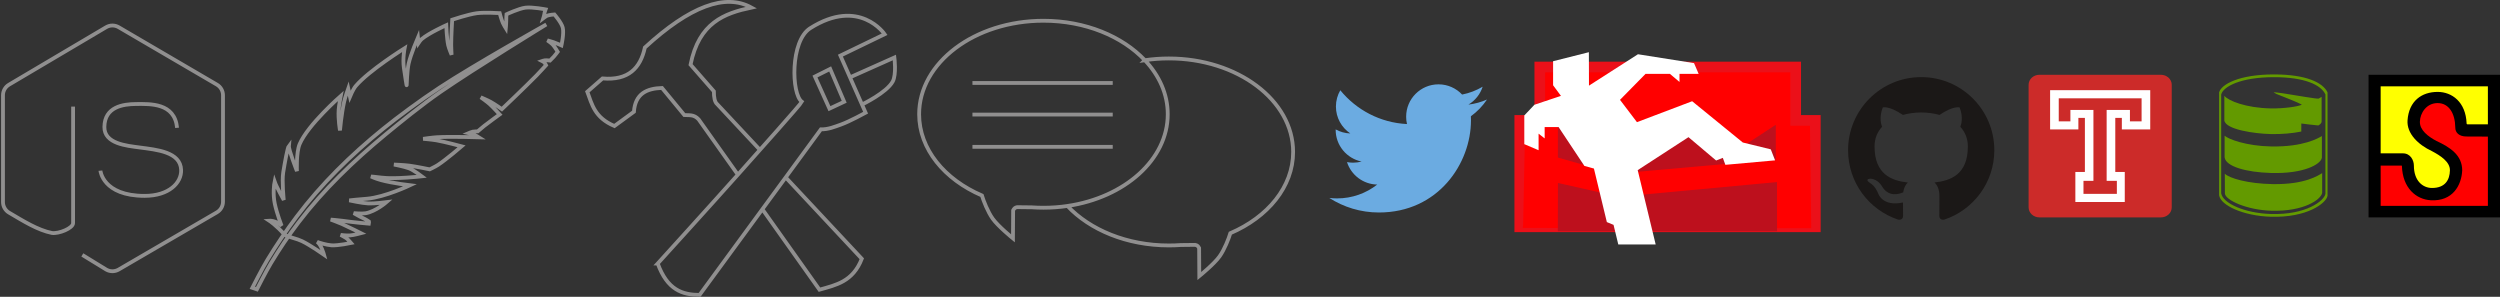 <svg xmlns="http://www.w3.org/2000/svg" version="1.2" width="729.162" height="86.576"><rect width="100%" height="100%" fill="#333333" stroke="none"/><path d="M30.99 7.92c1.113-.643 2.485-.643 3.598 0l28.651 16.749c1.115.643 1.801 1.831 1.801 3.118v31.037c0 1.286-.686 2.474-1.799 3.118l-28.649 16.685c-1.115.642-2.487.642-3.602 0l-6.981-4.281m-2.691-43.258v33.976c0 1.503-4.207 3.181-6.174 2.886-4.121-.829-8.312-3.459-12.476-5.909-1.114-.643-1.8-1.833-1.8-3.118v-31.139c0-1.287.686-2.474 1.801-3.117l28.32-16.749m20.659 29.368c-.705-7.353-7.872-6.97-11.986-6.95-3.794.019-9.143.821-9.219 6.677-.064 4.915 6.457 5.486 10.298 6.001 4.958.665 11.894 1.26 12.086 6.547.136 3.722-3.505 7.566-10.647 7.566-12.231 0-12.892-7.353-12.892-7.353m254.339-25.583h40.916m-40.916 9.223h40.916m-40.916 9.419h40.916m9.368-25.273c-6.569-6.964-17.361-11.51-29.577-11.51-20.023 0-36.255 12.205-36.255 27.27 0 10.151 7.375 19.003 18.31 23.7.487 1.592 1.696 4.727 3.133 6.751 1.593 2.244 5.925 5.755 5.925 5.755s.049-5.629.049-8.183c.327-.571.52-.797 1.166-.923 1.483 0 3.489.039 4.225.049 1.133.08 2.287.121 3.448.121 2.4 0 4.724-.175 6.994-.51m22.583-42.52c4.198 4.45 6.678 9.886 6.678 15.76 0 13.259-12.595 24.303-29.261 26.76 6.569 6.964 17.361 11.51 29.577 11.51 1.161 0 2.315-.041 3.448-.121.736-.01 2.743-.049 4.225-.049.646.126.839.351 1.166.923 0 2.555.049 8.183.049 8.183s4.332-3.511 5.925-5.755c1.437-2.024 2.646-5.158 3.133-6.751 10.934-4.697 18.31-13.549 18.31-23.7 0-15.065-16.232-27.27-36.255-27.27-2.4 0-4.724.175-6.994.51zm-260.318 66.383s2.774-5.474 4.362-8.096c2.632-4.346 5.497-8.585 8.54-12.626 7.201-9.561 15.882-18.062 25.179-25.601 4.34-3.519 10.795-8.292 16.474-12.032 10.087-6.645 31.187-18.45 31.187-18.45s-20.82 12.746-30.759 19.603c-5.607 3.868-11.916 9.003-16.161 12.507-9.288 7.667-18.092 16.125-25.392 25.704-2.925 3.837-5.548 7.77-8.017 11.851-1.487 2.458-4.081 7.591-4.081 7.591zm9.508-15.37c-2.436-2.821-4.572-4.207-4.572-4.207s1.902-.14 3.599 1.481c0 0-1.356-3.501-1.971-6.354-.607-2.817-.238-5.782-.07-6.563.55 1.595 2.676 5.39 2.676 5.39s-.577-5.447-.156-8.061c.421-2.612 1.243-7.246 1.654-7.754-.116 1.158 2.342 7.401 2.342 7.401s-.243-5.451.793-7.879c2.416-5.658 11.987-14.035 11.987-14.035s-.521 2.672-.614 4.026c-.196 2.834.39 6.023.39 6.023s.425-4.803 1.216-8.374c.29-1.313 1.188-3.854 1.188-3.854l.513 2.372s.919-2.198 1.678-3.091c3.893-4.576 14.256-11.029 14.256-11.029s-.61 3.033-.216 5.735c.391 2.682.789 5.306.821 5.115.028-.169.113-4.282.568-6.362.577-2.641 2.714-7.641 2.714-7.641l.175 1.629s.553-.83.929-1.147c2.091-1.769 7.154-4.043 7.154-4.043s.138 3.939.566 5.852c.215.959.995 2.774.995 2.774s-.115-1.938-.115-2.908c-.001-2.442.286-7.32.286-7.32s4.717-1.57 7.166-1.894c2.208-.292 6.681-.029 6.681-.029s.514 1.923.909 2.833c.242.557.886 1.59.886 1.59s.126-1.277.119-1.957c-.016-1.338.079-2.126.079-2.126s3.592-1.688 5.529-1.933c1.951-.246 5.877.503 5.877.503s-.334.895-.368 1.365c-.023.315-.304 1.22-.304 1.22s.819-.621 1.06-.72c.682-.28 2.177-.391 2.177-.391s2.068 2.374 2.436 3.846c.422 1.684-.385 5.193-.385 5.193s-1.55-.678-2.348-.957c-.576-.202-1.755-.517-1.755-.517s1.138.774 1.603 1.273c.567.609 1.41 2.06 1.41 2.06s-.725.964-1.124 1.417c-.353.401-1.12 1.147-1.12 1.147s-.982-.135-1.47-.088c-.287.028-.838.216-.838.216s.467.235.647.417c.223.224.507.801.507.801s-1.834 2.022-2.788 2.998c-3.283 3.358-10.098 9.823-10.098 9.823s-2.088-1.47-3.203-2.088c-.949-.527-2.952-1.374-2.952-1.374s1.759 1.24 2.561 1.953c1.057.939 2.952 3.047 2.952 3.047s-3.045 2.194-4.518 3.354c-.646.509-1.893 1.582-1.893 1.582s-.948-.01-1.409.083c-.422.085-1.219.43-1.219.43s1.056.236 1.553.442c.492.204 1.396.776 1.396.776s-8.141-.255-12.202-.022c-1.346.077-4.017.471-4.017.471s2.594.218 3.874.441c2.478.433 7.344 1.739 7.344 1.739s-4.456 3.836-6.911 5.439c-.761.497-2.405 1.282-2.405 1.282s-3.883-.81-5.995-1.09c-1.469-.194-4.433-.31-4.433-.31s2.984.582 4.405 1.104c1.304.479 3.737 2.331 3.737 2.331s-7.816.883-11.74.377c-1.81-.231-3.082-.329-3.082-.329s1.202.597 2.972 1.075c3.366.909 8.39 1.491 8.39 1.491s-7.244 3.444-12.493 3.911c-1.739.098-5.203.49-5.203.49s3.688.816 5.565.9c1.755.078 5.258-.375 5.258-.375s-3.091 2.696-6.054 3.228c-1.05.196-3.483-.034-3.483-.034s2.043 1.18 2.821 1.506c.568.239 1.599.929 1.599.929l.045.28c.002.121-.045.361-.045.361s-4.605-.386-7.682-.845c-1.142-.17-3.446-.343-3.446-.343s2.231.802 3.309 1.292c2.393 1.089 5.519 2.673 5.519 2.673s-2.164.584-3.275.661c-.881.061-2.646-.161-2.646-.161s1.4.75 1.669.961c.512.403 1.36 1.403 1.36 1.403s-3.784.796-5.691.677c-1.466-.092-3.851-.815-4.278-1.062 1.24.716 2.083 3.814 2.083 3.814s-4.133-2.872-6.392-3.956c-1.6-.768-3.17-.963-5.019-1.781zm108.727 8.289s15.634-17.201 23.36-25.883c6.278-7.055 18.253-20.439 18.685-21.296-3.078-2.293-3.406-17.705 2.408-21.432 14.417-9.139 21.737 1.728 21.737 1.728l-12.905 6.244 7.354 16.651s-4.7 2.577-7.216 3.469c-1.882.668-3.673 1.42-5.828 1.388l-35.384 48.289c-5.028-.025-9.382-1.439-12.211-9.158zm30.575-15.771l16.605 23.403c4.775-1.361 9.724-2.287 12.35-9.019l-22.241-23.778m-7.35-7.858l-12.592-13.462c-.744-.618-.964-2.023-.971-3.747l-6.799-7.771c2.455-12.251 9.842-14.965 17.761-16.651-7.605-4.2-17.928-.425-31.083 11.656-1.291 5.998-4.781 9.668-12.35 9.019l-4.44 3.885c1.376 3.672 2.096 7.522 7.909 9.991l5.689-4.163c.384-5.297 3.754-6.794 8.187-6.938l6.522 7.909c1.388.093 2.775-.237 4.163 1.249l11.42 16.096m26.738-19.217l4.302-2.012-4.093-9.575-4.44 2.22zm6.036-9.158l12.905-5.759s.633 4.951-.486 7.007c-1.768 3.25-8.881 6.661-8.881 6.661" stroke-width="1.111" stroke="#908f8f" fill="none"/><path d="M560.346 22.489c-11.776 0-21.326 9.548-21.326 21.326 0 9.422 6.11 17.416 14.584 20.236 1.066.197 1.457-.463 1.457-1.026 0-.509-.02-2.188-.029-3.97-5.933 1.29-7.185-2.516-7.185-2.516-.97-2.465-2.368-3.12-2.368-3.12-1.935-1.324.146-1.296.146-1.296 2.141.15 3.269 2.198 3.269 2.198 1.902 3.26 4.989 2.317 6.206 1.772.191-1.378.744-2.319 1.354-2.852-4.737-.539-9.716-2.368-9.716-10.539 0-2.328.833-4.231 2.197-5.724-.221-.537-.951-2.706.207-5.644 0 0 1.791-.573 5.866 2.186 1.701-.473 3.525-.709 5.338-.718 1.812.008 3.638.245 5.342.718 4.07-2.759 5.859-2.186 5.859-2.186 1.161 2.937.43 5.106.209 5.644 1.367 1.493 2.195 3.396 2.195 5.724 0 8.191-4.989 9.994-9.738 10.522.765.662 1.446 1.96 1.446 3.949 0 2.853-.025 5.15-.025 5.852 0 .568.384 1.232 1.465 1.023 8.469-2.823 14.572-10.814 14.572-20.233 0-11.778-9.548-21.326-21.325-21.326" fill-rule="evenodd" fill="#1b1817"/><path d="M523.655 35.099v-15.559h-74.559v15.559h-5.834v31.881h86.113v-31.881z" fill="#f00"/><path d="M441.707 67.709v-34.148h5.84v-15.574h77.747v15.574h5.726v34.148h-89.313zm2.435-1.226l84.128.074-.365-29.88h-5.728v-15.575h-71.516v15.575h-5.84l-.57 28.818-.11.989z" fill="#eb1019"/><path d="M455.639 28.461l7.812-2.652-.032-10.588-10.437 2.633v7.012z" fill="#fff"/><path d="M518.08 53.332l.011 13.905h-63.526l.035-13.616 17.628 3.983zm-11.017-9.58l-4.792-1.988-9.964-6.803-11.905 3.623-25.815-1.955v9.158l16.369 4.696 46.774-4.155v-9.553z" stroke-width=".412" stroke="#bd101d" fill="#bd101d"/><path d="M450.522 37.07l4.066-.001 7.526 11.332 2.775.757 3.769 15.617 1.955.811 1.383 5.714h10.905l-5.244-21.674 14.815-9.619 8.057 6.808 1.957-.767.743 2.024 14.502-1.302-1.259-3.213-8.159-1.995-14.774-12.037-16.098 6.106-4.946-6.51 7.452-7.576h7.102l2.802 2.361v-2.361h5.582l-1.348-3.133-16.351-2.589-15.094 9.667-15.106 5.064-2.951 3.121v8.369l4.166 1.773v-4.834l1.773 1.389z" fill="#fff"/><path d="M402.179 61.976c-5.329 0-10.289-1.562-14.464-4.239.738.087 1.489.132 2.251.132 4.421 0 8.489-1.509 11.719-4.039-4.129-.076-7.614-2.804-8.814-6.553.576.11 1.167.169 1.775.169.86 0 1.694-.115 2.486-.331-4.317-.867-7.569-4.681-7.569-9.252l.001-.119c1.272.707 2.727 1.131 4.274 1.18-2.532-1.692-4.198-4.58-4.198-7.854 0-1.729.465-3.35 1.277-4.744 4.654 5.709 11.607 9.465 19.449 9.859-.161-.691-.244-1.411-.244-2.15 0-5.211 4.225-9.436 9.436-9.436 2.714 0 5.166 1.146 6.888 2.98 2.149-.423 4.169-1.209 5.992-2.29-.705 2.203-2.201 4.053-4.149 5.221 1.909-.228 3.727-.735 5.42-1.486-1.265 1.892-2.865 3.554-4.708 4.885.018.405.027.812.027 1.221 0 12.469-9.491 26.847-26.847 26.847" fill="#6babe1"/><path d="M594.842 21.81h35.407c1.757 0 3.171 1.304 3.171 2.923v35.752c0 1.619-1.414 2.923-3.171 2.923h-35.407c-1.757 0-3.171-1.304-3.171-2.923v-35.752c0-1.619 1.414-2.923 3.171-2.923z" fill="#cc2b29"/><path d="M597.945 26.3v11.449h8.245v-3.365h1.899v15.771h-2.779v8.761h14.409v-8.761h-2.765v-15.771h1.913v3.365h8.28v-11.449h-29.203zm2.52 2.374h24.162v6.723h-3.4v-3.33h-6.793v20.678h2.981v3.798h-9.739v-3.798h2.904v-20.678h-6.716v3.33h-3.4v-6.723z" fill="#fff"/><path d="M729.162 63.407v-41.598h-38.34v41.598z"/><path d="M725.63 39.839v20.2h-31.277v-11.729h6.108c.046.002.084.02.092.074.189 6.409 4.095 9.791 8.462 10.026 6.323.341 8.925-4.334 9.123-8.709 0-4.381-3.407-6.687-7.494-8.579-2.451-1.299-4.91-3.152-4.848-5.627.063-2.499 1.89-5.43 5.174-5.43 3.284 0 5.097 2.999 5.151 7.101-.019 1.551 1.138 2.639 3.234 2.645 2.103 0 4.556.029 6.276.029z" fill="#f00"/><path d="M694.353 44.726v-19.548h31.277v11.077h-5.998c-.175-.036-.175-.086-.206-.222-.232-6.3-4.285-9.227-8.457-9.227-4.65 0-8.365 2.648-8.773 8.269-.278 3.825 3.057 7.127 7.144 9.019 2.451 1.299 5.274 3.11 5.218 5.606-.062 2.784-1.396 5.125-5.218 5.125-2.798 0-5.293-2.184-5.293-6.516 0-1.518-.958-3.584-3.209-3.584z" fill="#ff0"/><path d="M663.261 21.708c-10.235 0-15.413 2.91-16.027 5.242v29.975c.422 2.98 7.067 6.056 15.091 6.291 10.671.311 16.118-3.974 16.534-6.084v-30.181c-1.331-2.877-6.249-5.242-15.598-5.242zm-.009.799c8.988 0 13.717 2.27 14.996 5.036v29.021c-.401 2.029-5.631 6.152-15.89 5.852-7.714-.225-14.109-3.177-14.515-6.041v-28.832c.591-2.242 5.568-5.036 15.409-5.036zm-14.354 28.161l.028 5.723c.01 1.927 6.337 4.861 13.535 5.071 9.573.279 14.459-3.281 14.833-5.174v-5.792c-1.053.608-4.92 3.378-14.493 3.202-7.198-.132-12.58-1.708-13.903-3.031zm-.054-11.096v6.346c.379 2.673 6.337 4.323 13.535 4.533 9.573.279 14.459-2.516 14.833-4.409v-6.358c-.981.566-5.26 3.208-14.833 3.033-7.198-.132-12.534-2.143-13.535-3.144zm-.08-11.633v7.195c.379 2.673 8.835 3.855 13.535 3.967 3.219.077 6.379-.22 8.909-.733l.004-2.348s4.417.574 4.961.574c.65-.392.877-.665.959-1.081v-7.264c-.163.094-.502.312-.857.514-.305.174-6.935-1.02-10.542-1.568-1.195-.182-2.582-.305-2.582-.305s.405.355.709.48c1.582.647 6.376 2.479 7.514 3.154-.964.55-5.23 1.168-9.076 1.098-7.198-.132-12.421-2.228-13.535-3.682z" fill="#639a00"/></svg>
